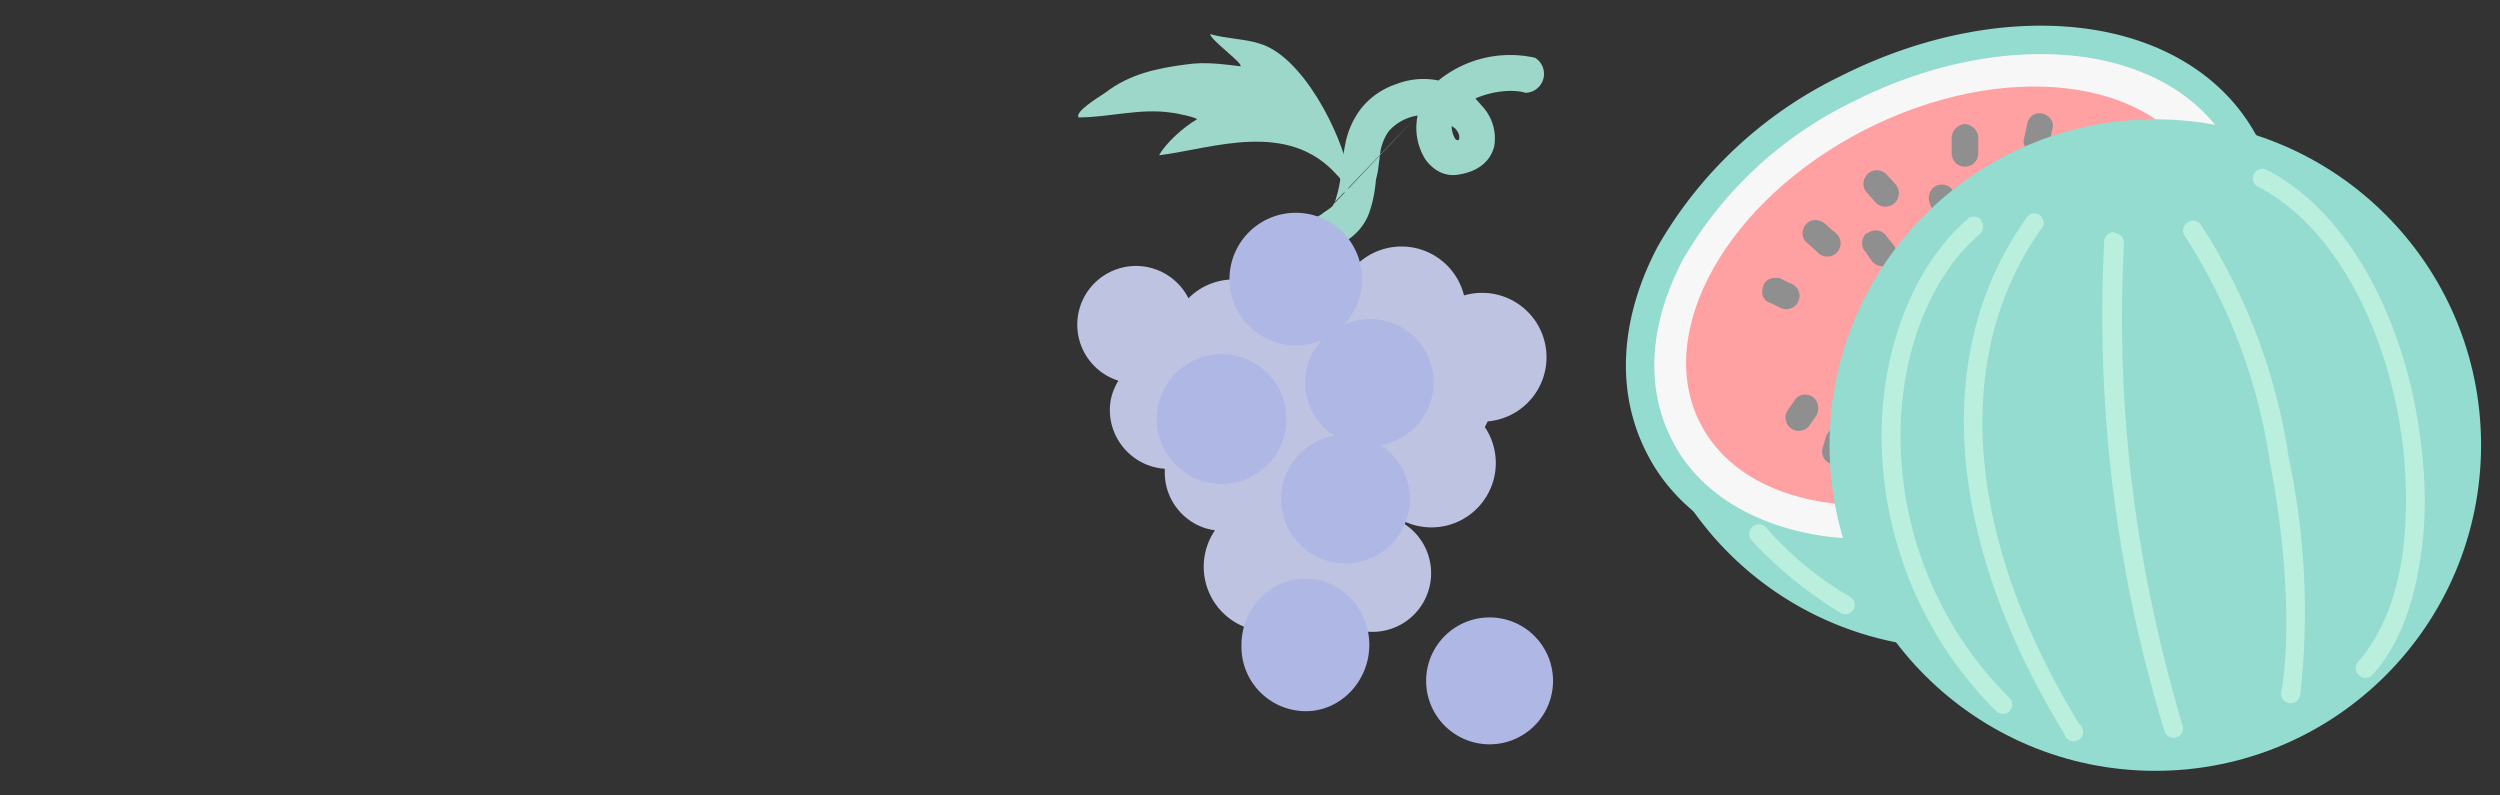 <svg xmlns="http://www.w3.org/2000/svg" fill="none" viewBox="0 0 264 84"><rect x="0" y="0" width="264" height="84" fill="#333333" stroke="none"/><defs><clipPath id="b"><path fill="#fff" d="M0 0h264v83H0z" transform="translate(0 .6)"/></clipPath><clipPath id="c"><path fill="#fff" d="M0 0h264v83H0z" transform="translate(0 .6)"/></clipPath><clipPath id="a"><path fill="#fff" d="M0 0h264v83H0z" transform="translate(0 .6)"/></clipPath><clipPath id="d"><path fill="#fff" d="M0 0h264v83H0z" transform="translate(0 .6)"/></clipPath></defs><g clip-path="url(#c)" transform="translate(-.7)"><path fill="#9dd7c9" fill-rule="evenodd" d="M154 13.3a2.5 2.5 0 0 0 .4 1.4c.4.3.4-.1.4-.2 0-.2 0-.4-.4-.9zm-3.6-1.1a6.3 6.3 0 0 0 .8 4.6c.7 1 2 2 3.7 1.6 1.8-.3 3.2-1.3 3.6-3a5 5 0 0 0-1.2-4.1l-.8-.9c1.8-.8 4-1 5.3-.6a2 2 0 0 0 1-3.7 12 12 0 0 0-10.2 2.4 7.9 7.9 0 0 0-4.5.4 7.9 7.9 0 0 0-3.7 2.6 9 9 0 0 0-1.6 3.5 31.5 31.5 0 0 0-.5 3.5 14 14 0 0 1-.7 3m8.8-9.3a5.1 5.1 0 0 0-3 1.6c-.4.5-.7 1.2-.9 2l-.3 2.3-.2.9c-.1 1.1-.3 2.4-.8 3.7-.5 1.2-1.3 2-2 2.5a15 15 0 0 1-1.7 1 1.9 1.9 0 1 1-2.2-3l1-.6.1-.1.6-.4c.4-.3.5-.4.6-.7m13.3-7v.1z" clip-rule="evenodd"/><path fill="#9dd7c9" d="M142.9 22.6c0-1-.2-3.5-1-4.1-5.2-5.9-13.2-2.8-18.8-2.1.7-1.3 2.6-3 4-3.8 0-.2-2.4-.7-2.7-.7-3.3-.5-6.6.5-9.8.5-.4-.6 1.9-2 2.8-2.6 2.6-2 5.5-2.6 8.6-3 2-.3 4 0 5.7.2.3-.3-3.2-2.8-3.2-3.4 1.7.5 3.7.5 5.2 1 4.5 1.3 8.6 9.3 9.5 13.9"/><path fill="#bec3e2" fill-rule="evenodd" d="M157.8 44.5a6.8 6.8 0 1 0-2.5-13.3 6.8 6.8 0 0 0-13.4 1.5 6.7 6.7 0 0 0-5.5-.4 6.7 6.7 0 0 0-10.2-.8 6.2 6.2 0 1 0-7.4 8.7c-.6 1-.9 2-.9 3.1 0 3.3 2.6 6 5.8 6.2v.4c0 3.1 2.3 5.7 5.3 6.1a6.8 6.8 0 0 0 11.3 7.7 6.2 6.2 0 1 0 .7-7.3 6.9 6.9 0 0 0-4.6-3.5 6.7 6.7 0 0 0 5.7-8.5 6.6 6.6 0 0 0 2.7-3 6.9 6.9 0 0 0 1 4.4 6.8 6.8 0 1 0 11.7-.7zm-12.5-5.1l.2-.5h-.1v.5z" clip-rule="evenodd"/><path fill="#afb8e4" fill-rule="evenodd" d="M142.6 34.3a7 7 0 1 0-2.3 1.6 6.6 6.6 0 0 0 1.3 10.1 6.8 6.8 0 1 0 4.9 1 6.7 6.7 0 1 0-3.9-12.7zm-12.9 16.8a6.8 6.8 0 1 0 0-13.7 6.8 6.8 0 0 0 0 13.7zm15.6 17c0 3.8-3 7-6.7 7a6.8 6.8 0 0 1-6.8-7c0-3.8 3-7 6.8-7 3.7 0 6.7 3.2 6.7 7zM158 78.6a6.7 6.7 0 1 0 0-13.4 6.7 6.7 0 0 0 0 13.4z" clip-rule="evenodd"/><path fill="#93dccf" fill-rule="evenodd" d="M175.2 45.7a34.4 34.4 0 1 0 60.8-31z" clip-rule="evenodd"/><path fill="#f8f7f7" stroke="#93dccf" stroke-width="3" d="M218 53.2c8.5-4.3 15-10.6 18.6-17.4 3.7-6.7 4.5-14.1 1.3-20.3-3.2-6.3-9.6-10-17.2-11s-16.5.6-25 4.9a43.2 43.2 0 0 0-18.6 17.3c-3.6 6.8-4.4 14.1-1.2 20.4 3.1 6.2 9.6 9.9 17.2 11 7.6 1 16.5-.6 25-5z"/><ellipse cx="206.6" cy="31.2" fill="#ffa0a2" rx="29.6" ry="19.7" transform="rotate(-27 206.7 31.2)"/><path fill="#fff" d="M194.8 46.5l-.2 1z"/><path fill="#8f8f8f" fill-rule="evenodd" d="M195.2 45.2c.7.2 1.2 1 1 1.7l-.3 1a1.4 1.4 0 1 1-2.7-.7l.3-1c.2-.8 1-1.2 1.7-1z" clip-rule="evenodd"/><path fill="#fff" d="M201.4 44.6l.2 1.1z"/><path fill="#8f8f8f" fill-rule="evenodd" d="M201.3 43.2c.7-.1 1.4.4 1.5 1.2l.2 1.2a1.4 1.4 0 0 1-2.8.3l-.2-1.2c0-.7.5-1.4 1.3-1.5z" clip-rule="evenodd"/><path fill="#fff" d="M208.4 41.6l.6 1z"/><path fill="#8f8f8f" fill-rule="evenodd" d="M207.7 40.3c.6-.3 1.5-.1 1.9.5l.6 1.1a1.4 1.4 0 1 1-2.4 1.5l-.6-1.1c-.4-.7-.2-1.6.5-2z" clip-rule="evenodd"/><path fill="#fff" d="M191.3 43l-.6 1z"/><path fill="#8f8f8f" fill-rule="evenodd" d="M192.1 41.9c.6.4.8 1.3.4 2l-.7 1a1.4 1.4 0 0 1-2.3-1.6l.7-1c.4-.7 1.3-.8 1.9-.4z" clip-rule="evenodd"/><path fill="#fff" d="M203.4 38.6l.2 1z"/><path fill="#8f8f8f" fill-rule="evenodd" d="M203 37.3c.7-.2 1.5.2 1.7 1l.3 1a1.4 1.4 0 0 1-2.7.7l-.3-1c-.2-.7.2-1.5 1-1.7z" clip-rule="evenodd"/><path fill="#fff" d="M211.8 33.3l.7.7z"/><path fill="#8f8f8f" fill-rule="evenodd" d="M210.9 32.3c.5-.5 1.4-.5 2 0l.6.7a1.4 1.4 0 1 1-2 2l-.7-.7c-.5-.5-.5-1.4 0-2z" clip-rule="evenodd"/><path fill="#fff" d="M189.3 31.2l-1.1-.5z"/><path fill="#8f8f8f" fill-rule="evenodd" d="M186.9 30.2c.2-.7 1-1 1.8-.8l1 .5a1.4 1.4 0 1 1-1 2.6l-1-.5c-.8-.2-1.1-1-.8-1.8z" clip-rule="evenodd"/><path fill="#fff" d="M193.5 25.5l-1-.9z"/><path fill="#8f8f8f" fill-rule="evenodd" d="M191.4 23.7c.5-.6 1.3-.6 2-.1l1 .9a1.4 1.4 0 1 1-1.8 2.1l-1-.9c-.7-.5-.7-1.4-.2-2z" clip-rule="evenodd"/><path fill="#fff" d="M199.8 20.4l-.9-1z"/><path fill="#8f8f8f" fill-rule="evenodd" d="M198 18.3c.6-.5 1.5-.4 2 .2l.9 1a1.4 1.4 0 1 1-2.2 1.8l-.9-1c-.5-.6-.4-1.5.2-2z" clip-rule="evenodd"/><path fill="#fff" d="M208.2 16.2v-1.7z"/><path fill="#8f8f8f" fill-rule="evenodd" d="M208.1 13.1c.8 0 1.5.7 1.5 1.4v1.7a1.4 1.4 0 1 1-2.8 0v-1.6c0-.8.6-1.4 1.3-1.5z" clip-rule="evenodd"/><path fill="#fff" d="M215.7 15l.4-1.7z"/><path fill="#8f8f8f" fill-rule="evenodd" d="M216.4 12c.8.2 1.3 1 1 1.7l-.3 1.7a1.4 1.4 0 0 1-2.7-.6l.4-1.8c.1-.7.9-1.2 1.6-1z" clip-rule="evenodd"/><path fill="#fff" d="M206.3 22.3l-.5-1.4z"/><path fill="#8f8f8f" fill-rule="evenodd" d="M205.2 19.6c.7-.3 1.6 0 1.8.8l.6 1.3a1.4 1.4 0 0 1-2.6 1.1l-.5-1.3c-.3-.7 0-1.6.7-1.9z" clip-rule="evenodd"/><path fill="#fff" d="M199.5 26.7l-.8-1z"/><path fill="#8f8f8f" fill-rule="evenodd" d="M197.8 24.7c.6-.5 1.5-.5 2 .1l.8 1a1.4 1.4 0 0 1-2.2 1.8l-.7-1c-.5-.5-.5-1.4.1-2z" clip-rule="evenodd"/><path fill="#fff" d="M220.4 18.4l.7-1.6z"/><path fill="#8f8f8f" fill-rule="evenodd" d="M221.6 15.5c.7.3 1 1.1.8 1.8l-.7 1.7a1.4 1.4 0 0 1-2.6-1.1l.7-1.6c.3-.8 1-1.1 1.8-.8z" clip-rule="evenodd"/><path fill="#b9efdc" fill-rule="evenodd" d="M185.7 55.7a1 1 0 0 1 1.5 0 35 35 0 0 0 9 7.4 1 1 0 0 1-1 1.7 43.6 43.6 0 0 1-9.5-7.7 1 1 0 0 1 0-1.4z" clip-rule="evenodd"/><circle cx="228.3" cy="47" r="34.4" fill="#93dccf"/><path fill="#b9efdc" fill-rule="evenodd" d="M216.1 22.7c.4.4.6 1 .2 1.4-9.8 13.8-7.8 33.2 4 52.4a1 1 0 1 1-1.6 1c-12-19.5-14.5-39.8-4-54.5a1 1 0 0 1 1.4-.3zm7.9 1.9c.5 0 1 .5 1 1-1 19 1.6 35.5 6.2 51.1a1 1 0 0 1-1.9.6 150.3 150.3 0 0 1-6.4-51.8c0-.5.5-1 1-1zm7.7-1.1a1 1 0 0 1 1.4.2 62 62 0 0 1 9.3 24.7 78 78 0 0 1 1.2 25 1 1 0 1 1-2-.3c1-5.6.6-15-1.2-24.3a60 60 0 0 0-9-23.9 1 1 0 0 1 .3-1.4zm7-5.1a1 1 0 0 1 1.3-.5c8.4 4.3 13.8 14.7 15.8 25.3 1 5.4 1.3 10.8.5 15.7-.7 4.9-2.3 9.3-5 12.3a1 1 0 0 1-1.6-1.3c2.4-2.7 4-6.6 4.7-11.3.6-4.6.5-9.8-.5-15-2-10.4-7.2-20-14.8-23.9a1 1 0 0 1-.4-1.3z" clip-rule="evenodd"/><path fill="#b9efdc" fill-rule="evenodd" d="M209.9 23.3c.3.4.3 1-.1 1.4-5 4.2-8.4 12.2-8.4 21.3A39 39 0 0 0 213 73.8a1 1 0 0 1-1.4 1.4A41 41 0 0 1 199.4 46c0-9.5 3.6-18.1 9-22.8a1 1 0 0 1 1.5 0z" clip-rule="evenodd"/></g></svg>